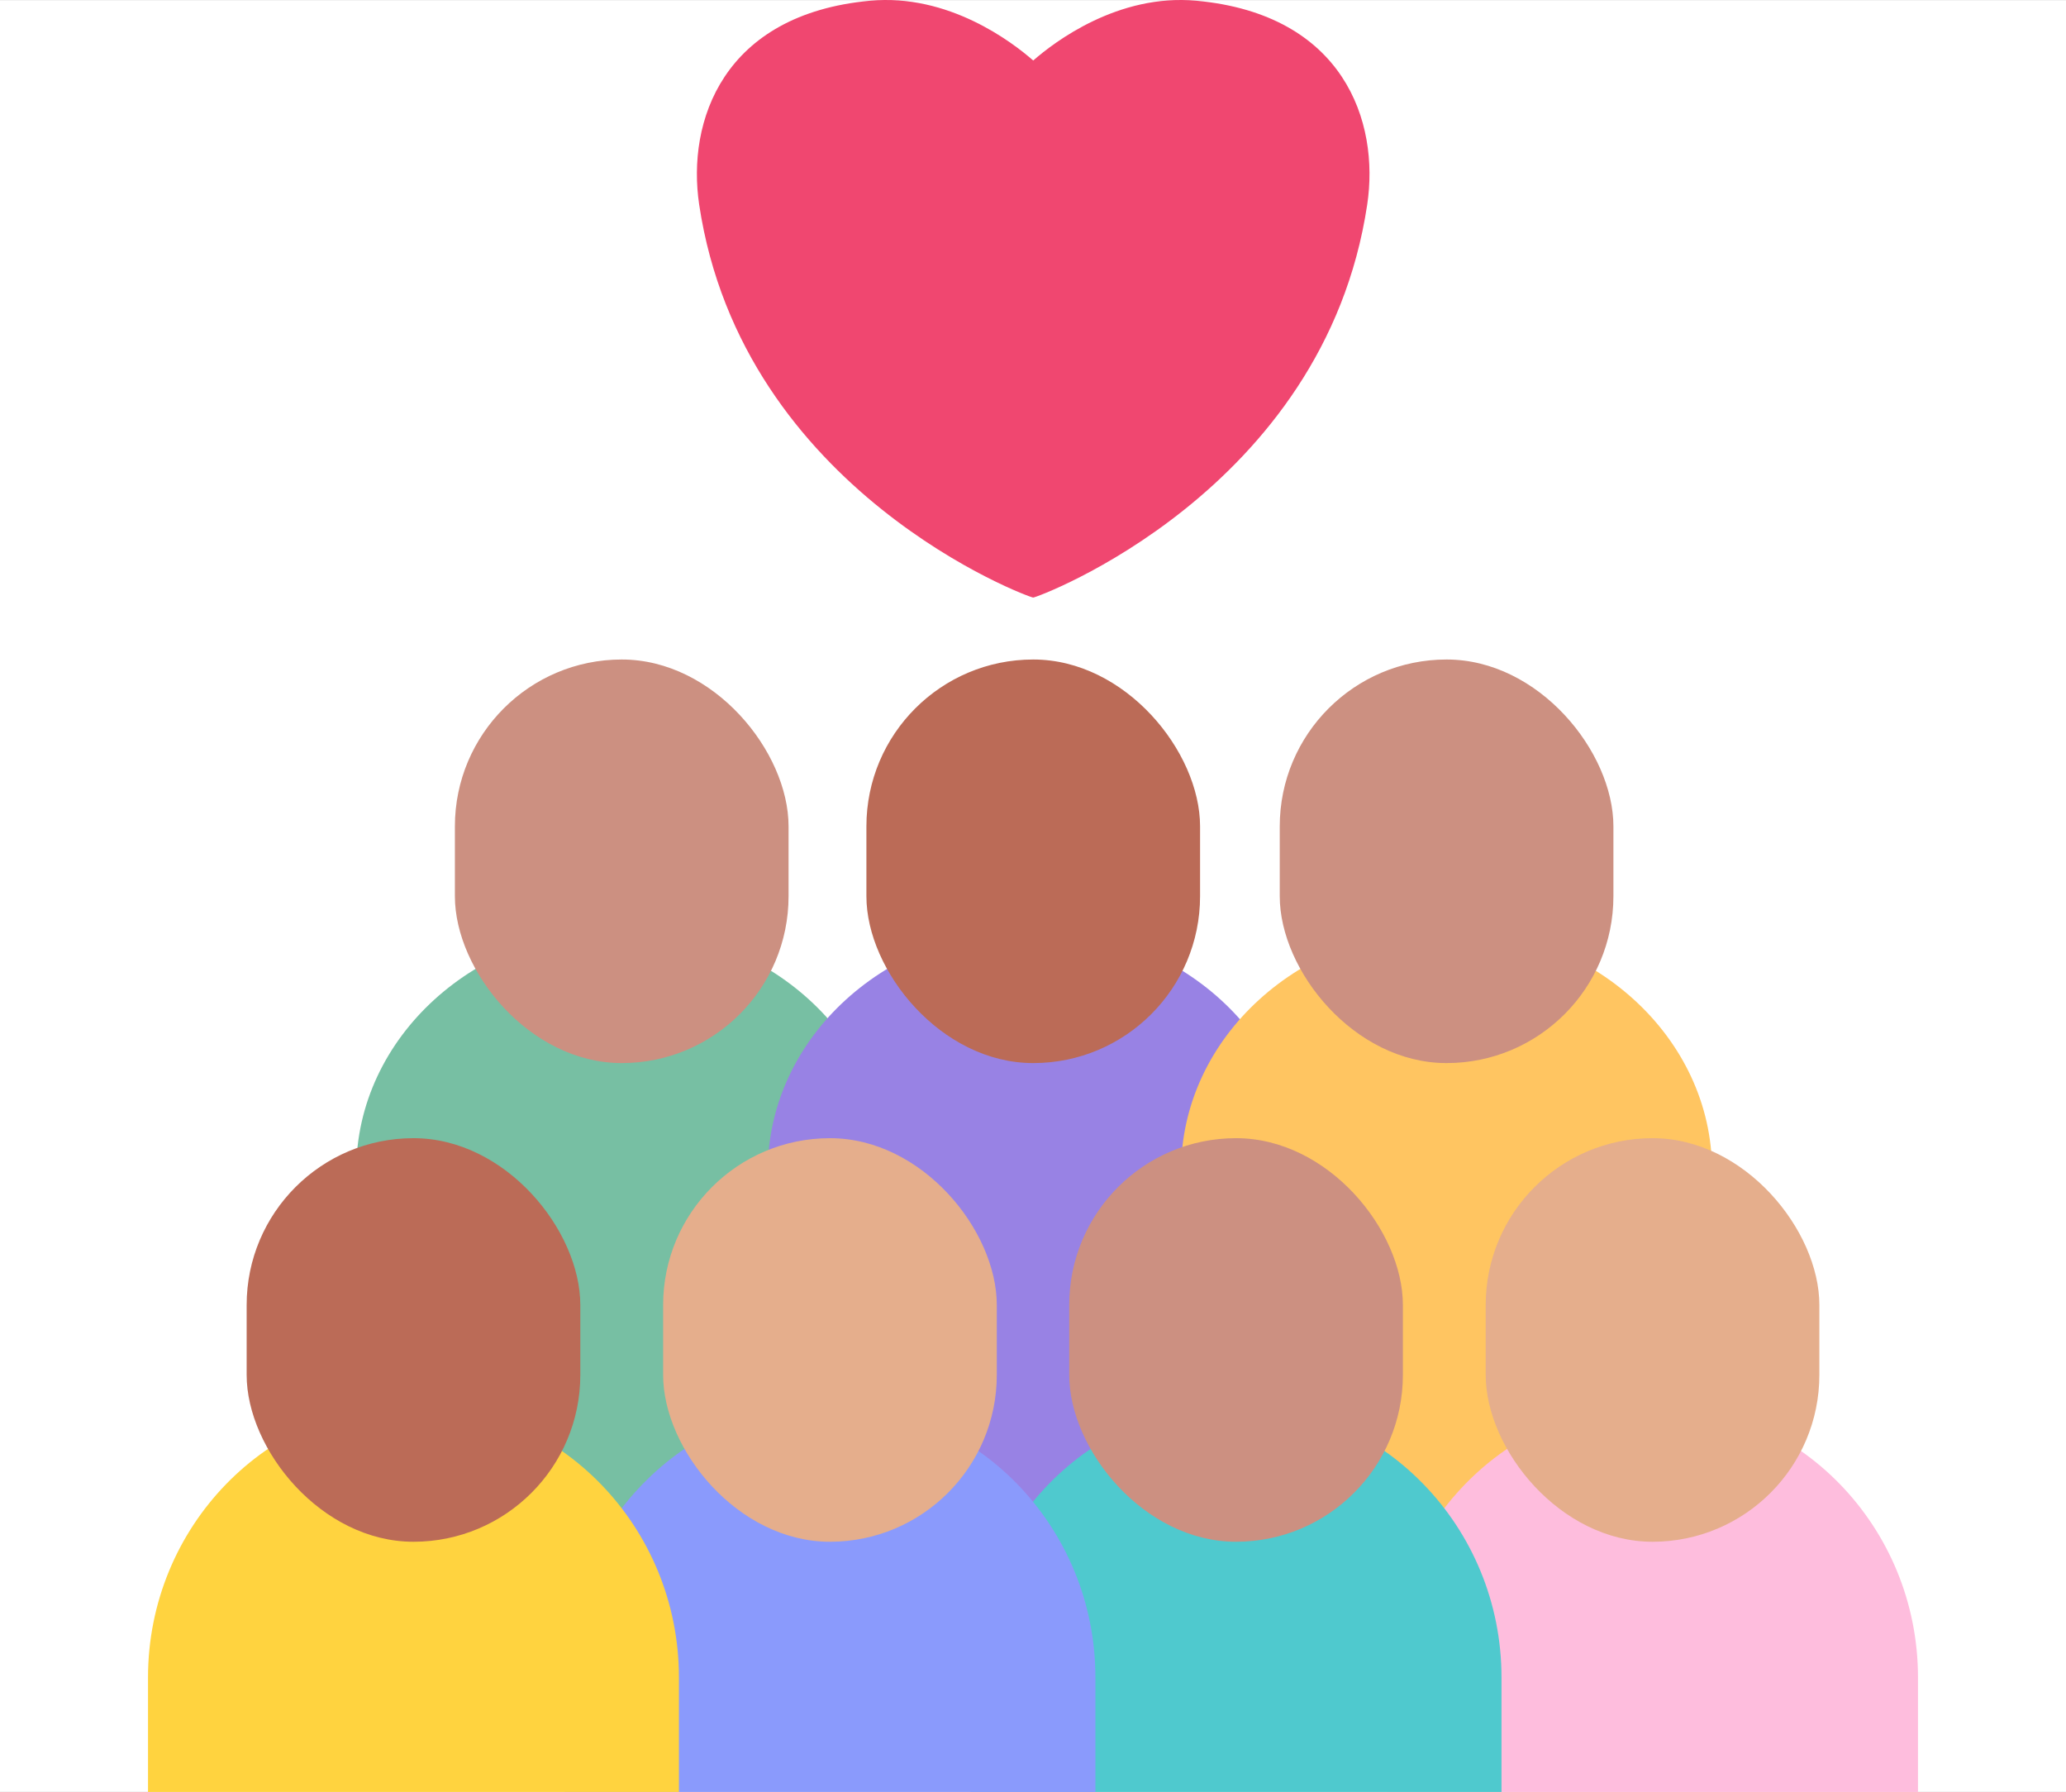 <svg xmlns="http://www.w3.org/2000/svg" width="143" height="124.006" viewBox="0 0 143 124.006"><rect x="0" y="0" width="143" height="124.006" fill="#333333" stroke="none"/><defs><style>.cls-1{fill:#fff}.cls-2{fill:#77bfa3}.cls-3{fill:#9882e4}.cls-4{fill:#ffc561}.cls-5{fill:#febddd}.cls-6{fill:#cc9081}.cls-7{fill:#bb6b57}.cls-8{fill:#e5ae8c}.cls-9{fill:#4fc9ce}.cls-10{fill:#8a9afc}.cls-11{fill:#ffd33f}.cls-12{fill:#f04770}</style></defs><g id="communityGoal" transform="translate(-10736 -20121.785)"><g id="Group_967" data-name="Group 967"><rect id="Rectangle_475" width="143" height="124" class="cls-1" data-name="Rectangle 475" transform="translate(10736 20121.789)"/><g id="Group_965" data-name="Group 965" transform="translate(10159.445 19891.902)"><path id="Path_173" d="M636.153,408.5h0c-10.106,0-18.374-7.535-18.374-16.743v-7.008c0-9.209,8.268-16.743,18.374-16.743h0c10.106,0,18.374,7.535,18.374,16.743v7.008C654.527,400.968,646.259,408.5,636.153,408.5Z" class="cls-2" data-name="Path 173" transform="translate(-16.565 -73.859)"/><path id="Path_174" d="M697.371,408.5h0C687.265,408.5,679,400.968,679,391.76v-7.008c0-9.209,8.268-16.743,18.374-16.743h0c10.106,0,18.374,7.535,18.374,16.743v7.008C715.745,400.968,707.477,408.5,697.371,408.5Z" class="cls-3" data-name="Path 174" transform="translate(-49.3 -73.859)"/><path id="Path_175" d="M758.862,408.5h0c-10.106,0-18.374-7.535-18.374-16.743v-7.008c0-9.209,8.268-16.743,18.374-16.743h0c10.106,0,18.374,7.535,18.374,16.743v7.008C777.236,400.968,768.968,408.5,758.862,408.5Z" class="cls-4" data-name="Path 175" transform="translate(-82.181 -73.859)"/><path id="Path_176" d="M771.126,465.544v-7.924c0-10.411,8.268-18.929,18.374-18.929h0c10.106,0,18.374,8.518,18.374,18.929v7.924Z" class="cls-5" data-name="Path 176" transform="translate(-98.564 -111.656)"/><rect id="Rectangle_276" width="23.095" height="27.928" class="cls-6" data-name="Rectangle 276" rx="11.547" transform="translate(608.041 275.522)"/><rect id="Rectangle_277" width="23.095" height="27.928" class="cls-7" data-name="Rectangle 277" rx="11.547" transform="translate(636.524 275.522)"/><rect id="Rectangle_278" width="23.095" height="27.928" class="cls-6" data-name="Rectangle 278" rx="11.547" transform="translate(665.134 275.522)"/><rect id="Rectangle_279" width="23.095" height="27.928" class="cls-8" data-name="Rectangle 279" rx="11.547" transform="translate(679.389 308.647)"/><path id="Path_177" d="M709.169,465.544v-7.924c0-10.411,8.268-18.929,18.374-18.929h0c10.106,0,18.374,8.518,18.374,18.929v7.924Z" class="cls-9" data-name="Path 177" transform="translate(-65.434 -111.656)"/><rect id="Rectangle_280" width="23.095" height="27.928" class="cls-6" data-name="Rectangle 280" rx="11.547" transform="translate(650.562 308.647)"/><path id="Path_178" d="M648.758,465.544v-7.924c0-10.411,8.268-18.929,18.374-18.929h0c10.106,0,18.374,8.518,18.374,18.929v7.924Z" class="cls-10" data-name="Path 178" transform="translate(-33.131 -111.656)"/><rect id="Rectangle_281" width="23.095" height="27.928" class="cls-8" data-name="Rectangle 281" rx="11.547" transform="translate(622.454 308.647)"/><path id="Path_179" d="M586.8,465.544v-7.924c0-10.411,8.268-18.929,18.374-18.929h0c10.106,0,18.374,8.518,18.374,18.929v7.924Z" class="cls-11" data-name="Path 179" transform="translate(0 -111.656)"/><rect id="Rectangle_282" width="23.095" height="27.928" class="cls-7" data-name="Rectangle 282" rx="11.547" transform="translate(593.627 308.647)"/><path id="Path_180" d="M703.035,229.934c-5.439-.505-9.848,2.867-11.3,4.136-1.45-1.27-5.859-4.642-11.3-4.136-10.182.945-12.685,8.348-11.821,14.11,2.982,19.9,22.958,27.239,23.119,27.191.161.048,20.137-7.295,23.119-27.191C715.719,238.283,713.216,230.88,703.035,229.934Z" class="cls-12" data-name="Path 180" transform="translate(-43.665 0)"/></g></g></g></svg>